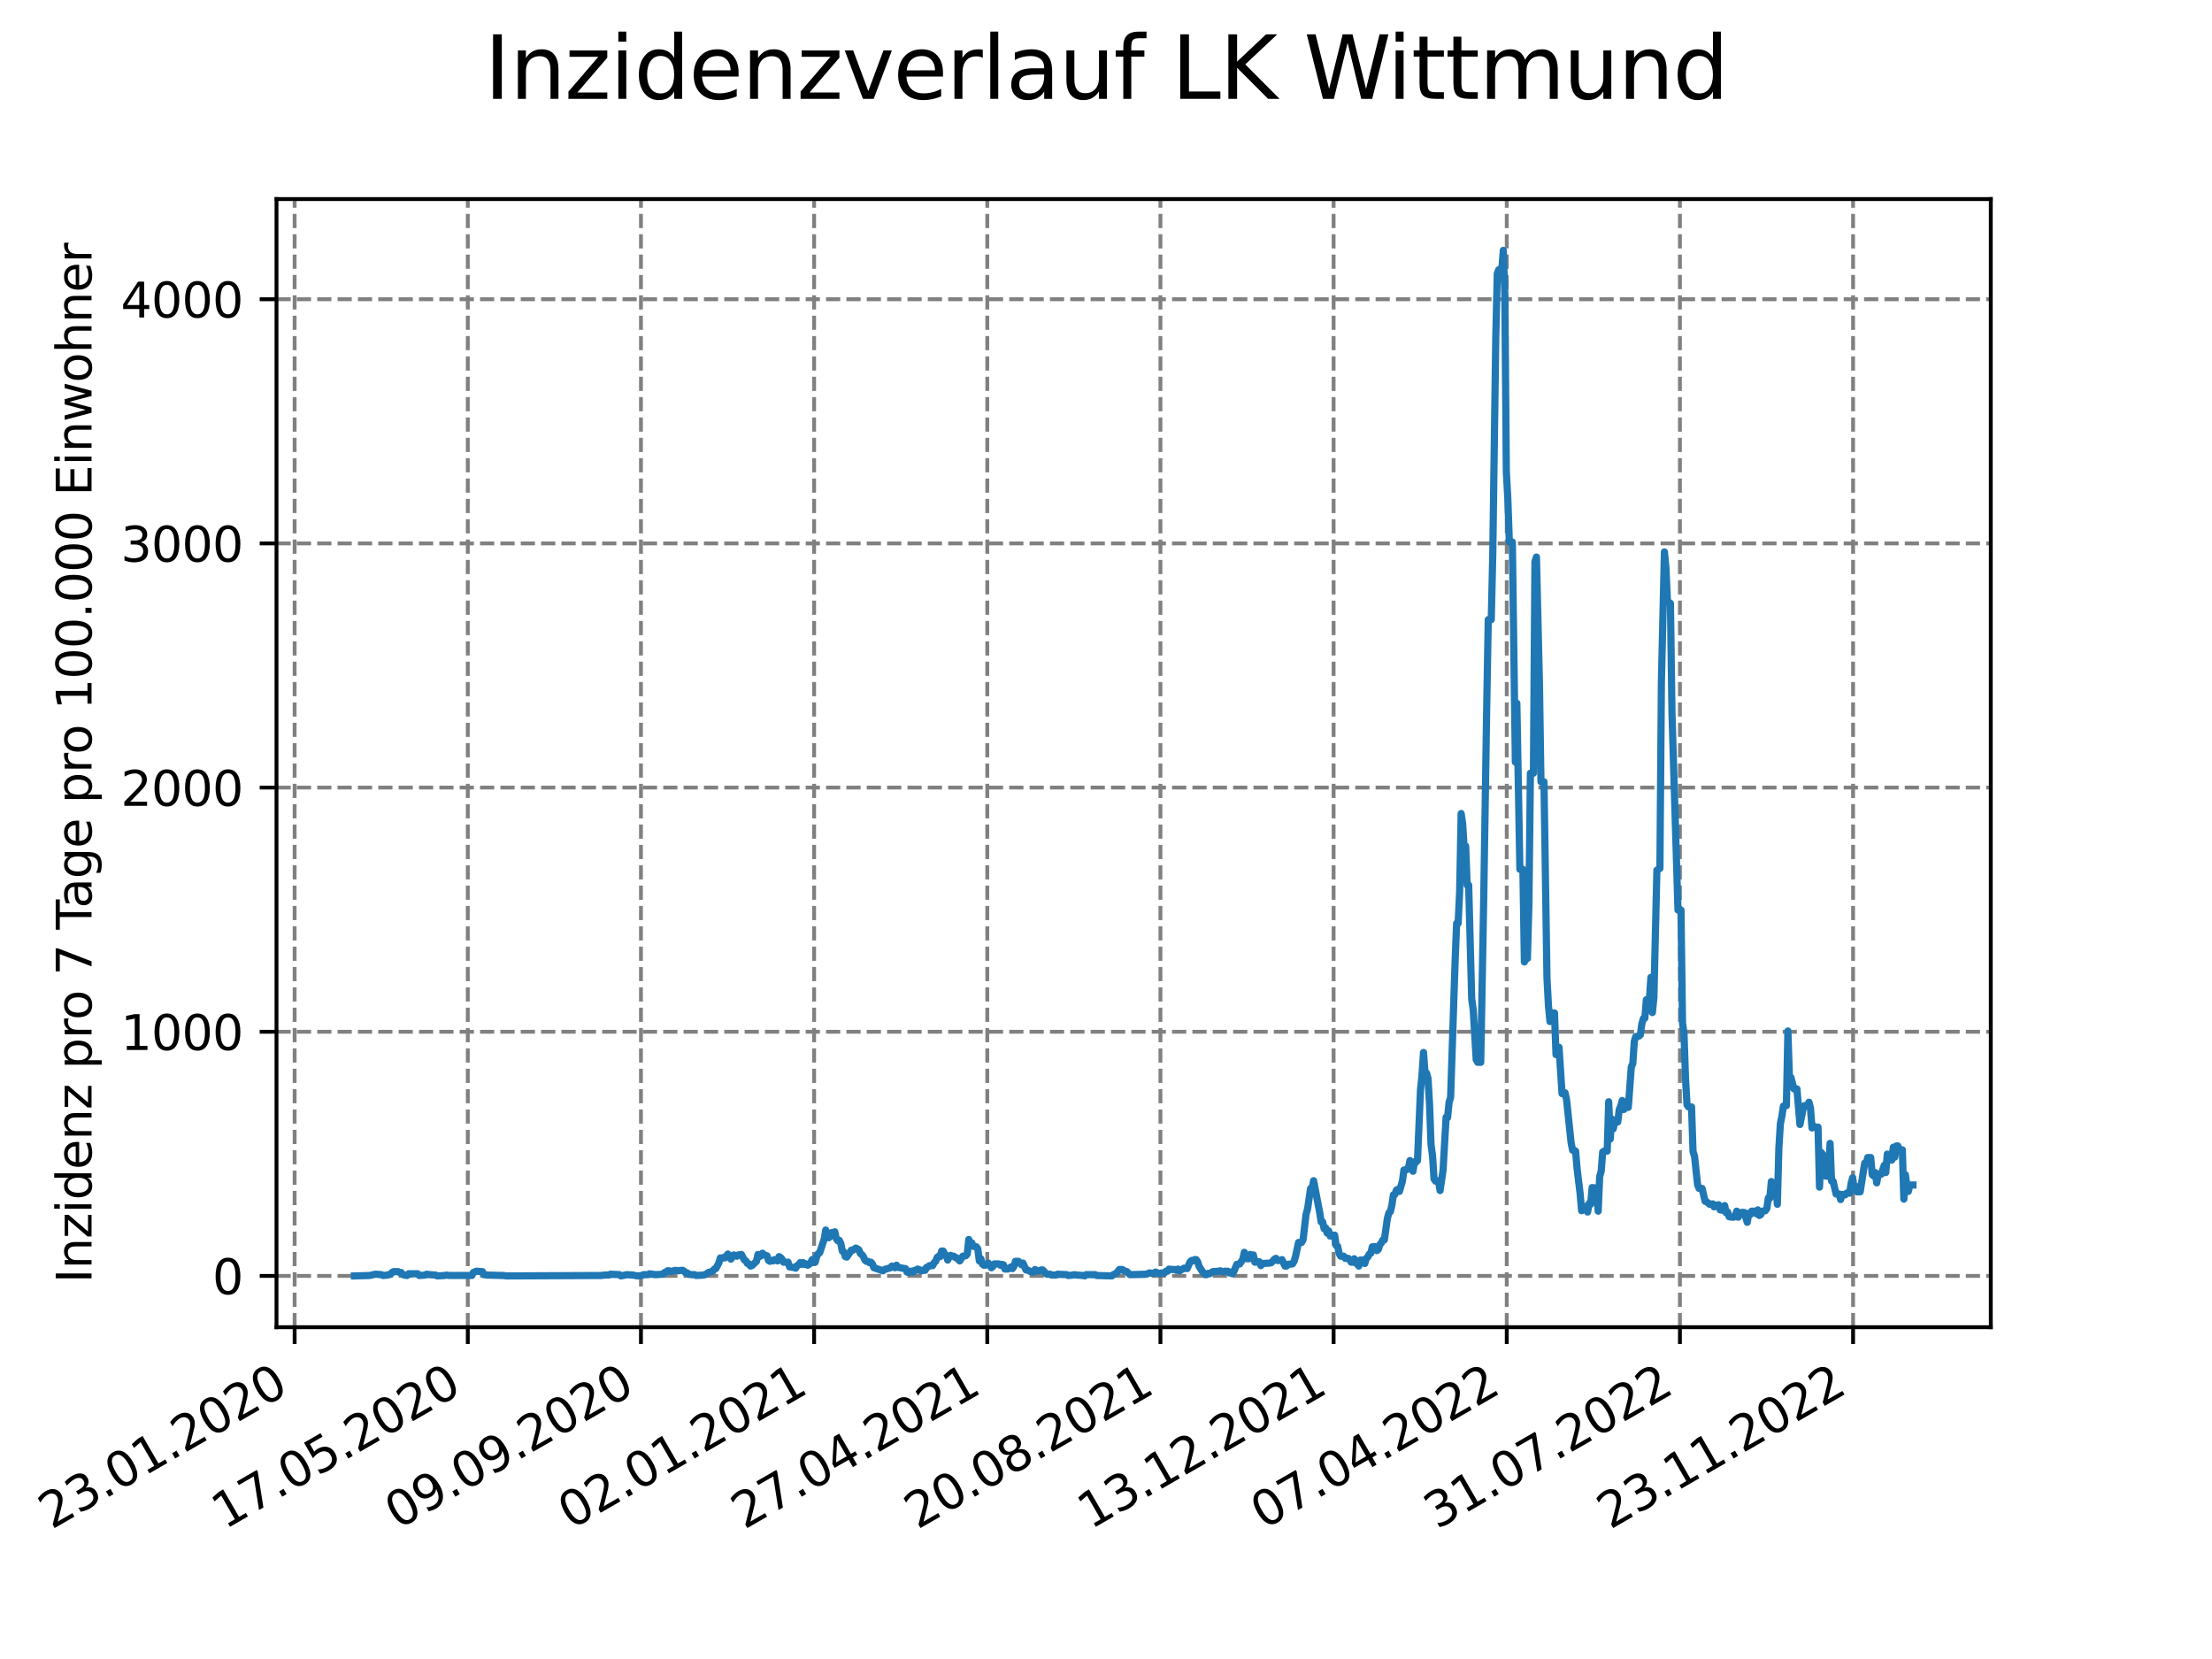 <?xml version="1.0" encoding="utf-8" standalone="no"?>
<!DOCTYPE svg PUBLIC "-//W3C//DTD SVG 1.1//EN"
  "http://www.w3.org/Graphics/SVG/1.1/DTD/svg11.dtd">
<svg xmlns:xlink="http://www.w3.org/1999/xlink" width="460.8pt" height="345.6pt" viewBox="0 0 460.8 345.6" xmlns="http://www.w3.org/2000/svg" version="1.1">
 <defs>
  <style type="text/css">*{stroke-linejoin: round; stroke-linecap: butt}</style>
 </defs>
 <g id="figure_1">
  <g id="patch_1">
   <path d="M 0 345.6 
L 460.8 345.6 
L 460.8 0 
L 0 0 
z
" style="fill: #ffffff"/>
  </g>
  <g id="axes_1">
   <g id="patch_2">
    <path d="M 57.6 276.48 
L 414.72 276.48 
L 414.72 41.472 
L 57.6 41.472 
z
" style="fill: #ffffff"/>
   </g>
   <g id="matplotlib.axis_1">
    <g id="xtick_1">
     <g id="line2d_1">
      <path d="M 61.377 276.48 
L 61.377 41.472 
" clip-path="url(#p16b616be5e)" style="fill: none; stroke-dasharray: 2.96,1.28; stroke-dashoffset: 0; stroke: #808080; stroke-width: 0.8"/>
     </g>
     <g id="line2d_2">
      <defs>
       <path id="m1880b5abf0" d="M 0 0 
L 0 3.5 
" style="stroke: #000000; stroke-width: 0.8"/>
      </defs>
      <g>
       <use xlink:href="#m1880b5abf0" x="61.377" y="276.48" style="stroke: #000000; stroke-width: 0.8"/>
      </g>
     </g>
     <g id="text_1">
      <!-- 23.01.2020 -->
      <g transform="translate(10.752 318.689) rotate(-30) scale(0.1 -0.1)">
       <defs>
        <path id="DejaVuSans-32" d="M 1228 531 
L 3431 531 
L 3431 0 
L 469 0 
L 469 531 
Q 828 903 1448 1529 
Q 2069 2156 2228 2338 
Q 2531 2678 2651 2914 
Q 2772 3150 2772 3378 
Q 2772 3750 2511 3984 
Q 2250 4219 1831 4219 
Q 1534 4219 1204 4116 
Q 875 4013 500 3803 
L 500 4441 
Q 881 4594 1212 4672 
Q 1544 4750 1819 4750 
Q 2544 4750 2975 4387 
Q 3406 4025 3406 3419 
Q 3406 3131 3298 2873 
Q 3191 2616 2906 2266 
Q 2828 2175 2409 1742 
Q 1991 1309 1228 531 
z
" transform="scale(0.016)"/>
        <path id="DejaVuSans-33" d="M 2597 2516 
Q 3050 2419 3304 2112 
Q 3559 1806 3559 1356 
Q 3559 666 3084 287 
Q 2609 -91 1734 -91 
Q 1441 -91 1130 -33 
Q 819 25 488 141 
L 488 750 
Q 750 597 1062 519 
Q 1375 441 1716 441 
Q 2309 441 2620 675 
Q 2931 909 2931 1356 
Q 2931 1769 2642 2001 
Q 2353 2234 1838 2234 
L 1294 2234 
L 1294 2753 
L 1863 2753 
Q 2328 2753 2575 2939 
Q 2822 3125 2822 3475 
Q 2822 3834 2567 4026 
Q 2313 4219 1838 4219 
Q 1578 4219 1281 4162 
Q 984 4106 628 3988 
L 628 4550 
Q 988 4650 1302 4700 
Q 1616 4750 1894 4750 
Q 2613 4750 3031 4423 
Q 3450 4097 3450 3541 
Q 3450 3153 3228 2886 
Q 3006 2619 2597 2516 
z
" transform="scale(0.016)"/>
        <path id="DejaVuSans-2e" d="M 684 794 
L 1344 794 
L 1344 0 
L 684 0 
L 684 794 
z
" transform="scale(0.016)"/>
        <path id="DejaVuSans-30" d="M 2034 4250 
Q 1547 4250 1301 3770 
Q 1056 3291 1056 2328 
Q 1056 1369 1301 889 
Q 1547 409 2034 409 
Q 2525 409 2770 889 
Q 3016 1369 3016 2328 
Q 3016 3291 2770 3770 
Q 2525 4250 2034 4250 
z
M 2034 4750 
Q 2819 4750 3233 4129 
Q 3647 3509 3647 2328 
Q 3647 1150 3233 529 
Q 2819 -91 2034 -91 
Q 1250 -91 836 529 
Q 422 1150 422 2328 
Q 422 3509 836 4129 
Q 1250 4750 2034 4750 
z
" transform="scale(0.016)"/>
        <path id="DejaVuSans-31" d="M 794 531 
L 1825 531 
L 1825 4091 
L 703 3866 
L 703 4441 
L 1819 4666 
L 2450 4666 
L 2450 531 
L 3481 531 
L 3481 0 
L 794 0 
L 794 531 
z
" transform="scale(0.016)"/>
       </defs>
       <use xlink:href="#DejaVuSans-32"/>
       <use xlink:href="#DejaVuSans-33" x="63.623"/>
       <use xlink:href="#DejaVuSans-2e" x="127.246"/>
       <use xlink:href="#DejaVuSans-30" x="159.033"/>
       <use xlink:href="#DejaVuSans-31" x="222.656"/>
       <use xlink:href="#DejaVuSans-2e" x="286.279"/>
       <use xlink:href="#DejaVuSans-32" x="318.066"/>
       <use xlink:href="#DejaVuSans-30" x="381.689"/>
       <use xlink:href="#DejaVuSans-32" x="445.312"/>
       <use xlink:href="#DejaVuSans-30" x="508.936"/>
      </g>
     </g>
    </g>
    <g id="xtick_2">
     <g id="line2d_3">
      <path d="M 97.45 276.48 
L 97.45 41.472 
" clip-path="url(#p16b616be5e)" style="fill: none; stroke-dasharray: 2.96,1.28; stroke-dashoffset: 0; stroke: #808080; stroke-width: 0.8"/>
     </g>
     <g id="line2d_4">
      <g>
       <use xlink:href="#m1880b5abf0" x="97.45" y="276.48" style="stroke: #000000; stroke-width: 0.8"/>
      </g>
     </g>
     <g id="text_2">
      <!-- 17.05.2020 -->
      <g transform="translate(46.825 318.689) rotate(-30) scale(0.1 -0.1)">
       <defs>
        <path id="DejaVuSans-37" d="M 525 4666 
L 3525 4666 
L 3525 4397 
L 1831 0 
L 1172 0 
L 2766 4134 
L 525 4134 
L 525 4666 
z
" transform="scale(0.016)"/>
        <path id="DejaVuSans-35" d="M 691 4666 
L 3169 4666 
L 3169 4134 
L 1269 4134 
L 1269 2991 
Q 1406 3038 1543 3061 
Q 1681 3084 1819 3084 
Q 2600 3084 3056 2656 
Q 3513 2228 3513 1497 
Q 3513 744 3044 326 
Q 2575 -91 1722 -91 
Q 1428 -91 1123 -41 
Q 819 9 494 109 
L 494 744 
Q 775 591 1075 516 
Q 1375 441 1709 441 
Q 2250 441 2565 725 
Q 2881 1009 2881 1497 
Q 2881 1984 2565 2268 
Q 2250 2553 1709 2553 
Q 1456 2553 1204 2497 
Q 953 2441 691 2322 
L 691 4666 
z
" transform="scale(0.016)"/>
       </defs>
       <use xlink:href="#DejaVuSans-31"/>
       <use xlink:href="#DejaVuSans-37" x="63.623"/>
       <use xlink:href="#DejaVuSans-2e" x="127.246"/>
       <use xlink:href="#DejaVuSans-30" x="159.033"/>
       <use xlink:href="#DejaVuSans-35" x="222.656"/>
       <use xlink:href="#DejaVuSans-2e" x="286.279"/>
       <use xlink:href="#DejaVuSans-32" x="318.066"/>
       <use xlink:href="#DejaVuSans-30" x="381.689"/>
       <use xlink:href="#DejaVuSans-32" x="445.312"/>
       <use xlink:href="#DejaVuSans-30" x="508.936"/>
      </g>
     </g>
    </g>
    <g id="xtick_3">
     <g id="line2d_5">
      <path d="M 133.523 276.48 
L 133.523 41.472 
" clip-path="url(#p16b616be5e)" style="fill: none; stroke-dasharray: 2.96,1.28; stroke-dashoffset: 0; stroke: #808080; stroke-width: 0.8"/>
     </g>
     <g id="line2d_6">
      <g>
       <use xlink:href="#m1880b5abf0" x="133.523" y="276.48" style="stroke: #000000; stroke-width: 0.8"/>
      </g>
     </g>
     <g id="text_3">
      <!-- 09.09.2020 -->
      <g transform="translate(82.897 318.689) rotate(-30) scale(0.1 -0.1)">
       <defs>
        <path id="DejaVuSans-39" d="M 703 97 
L 703 672 
Q 941 559 1184 500 
Q 1428 441 1663 441 
Q 2288 441 2617 861 
Q 2947 1281 2994 2138 
Q 2813 1869 2534 1725 
Q 2256 1581 1919 1581 
Q 1219 1581 811 2004 
Q 403 2428 403 3163 
Q 403 3881 828 4315 
Q 1253 4750 1959 4750 
Q 2769 4750 3195 4129 
Q 3622 3509 3622 2328 
Q 3622 1225 3098 567 
Q 2575 -91 1691 -91 
Q 1453 -91 1209 -44 
Q 966 3 703 97 
z
M 1959 2075 
Q 2384 2075 2632 2365 
Q 2881 2656 2881 3163 
Q 2881 3666 2632 3958 
Q 2384 4250 1959 4250 
Q 1534 4250 1286 3958 
Q 1038 3666 1038 3163 
Q 1038 2656 1286 2365 
Q 1534 2075 1959 2075 
z
" transform="scale(0.016)"/>
       </defs>
       <use xlink:href="#DejaVuSans-30"/>
       <use xlink:href="#DejaVuSans-39" x="63.623"/>
       <use xlink:href="#DejaVuSans-2e" x="127.246"/>
       <use xlink:href="#DejaVuSans-30" x="159.033"/>
       <use xlink:href="#DejaVuSans-39" x="222.656"/>
       <use xlink:href="#DejaVuSans-2e" x="286.279"/>
       <use xlink:href="#DejaVuSans-32" x="318.066"/>
       <use xlink:href="#DejaVuSans-30" x="381.689"/>
       <use xlink:href="#DejaVuSans-32" x="445.312"/>
       <use xlink:href="#DejaVuSans-30" x="508.936"/>
      </g>
     </g>
    </g>
    <g id="xtick_4">
     <g id="line2d_7">
      <path d="M 169.595 276.48 
L 169.595 41.472 
" clip-path="url(#p16b616be5e)" style="fill: none; stroke-dasharray: 2.96,1.28; stroke-dashoffset: 0; stroke: #808080; stroke-width: 0.8"/>
     </g>
     <g id="line2d_8">
      <g>
       <use xlink:href="#m1880b5abf0" x="169.595" y="276.48" style="stroke: #000000; stroke-width: 0.8"/>
      </g>
     </g>
     <g id="text_4">
      <!-- 02.01.2021 -->
      <g transform="translate(118.97 318.689) rotate(-30) scale(0.1 -0.1)">
       <use xlink:href="#DejaVuSans-30"/>
       <use xlink:href="#DejaVuSans-32" x="63.623"/>
       <use xlink:href="#DejaVuSans-2e" x="127.246"/>
       <use xlink:href="#DejaVuSans-30" x="159.033"/>
       <use xlink:href="#DejaVuSans-31" x="222.656"/>
       <use xlink:href="#DejaVuSans-2e" x="286.279"/>
       <use xlink:href="#DejaVuSans-32" x="318.066"/>
       <use xlink:href="#DejaVuSans-30" x="381.689"/>
       <use xlink:href="#DejaVuSans-32" x="445.312"/>
       <use xlink:href="#DejaVuSans-31" x="508.936"/>
      </g>
     </g>
    </g>
    <g id="xtick_5">
     <g id="line2d_9">
      <path d="M 205.668 276.48 
L 205.668 41.472 
" clip-path="url(#p16b616be5e)" style="fill: none; stroke-dasharray: 2.96,1.28; stroke-dashoffset: 0; stroke: #808080; stroke-width: 0.8"/>
     </g>
     <g id="line2d_10">
      <g>
       <use xlink:href="#m1880b5abf0" x="205.668" y="276.48" style="stroke: #000000; stroke-width: 0.8"/>
      </g>
     </g>
     <g id="text_5">
      <!-- 27.04.2021 -->
      <g transform="translate(155.043 318.689) rotate(-30) scale(0.1 -0.1)">
       <defs>
        <path id="DejaVuSans-34" d="M 2419 4116 
L 825 1625 
L 2419 1625 
L 2419 4116 
z
M 2253 4666 
L 3047 4666 
L 3047 1625 
L 3713 1625 
L 3713 1100 
L 3047 1100 
L 3047 0 
L 2419 0 
L 2419 1100 
L 313 1100 
L 313 1709 
L 2253 4666 
z
" transform="scale(0.016)"/>
       </defs>
       <use xlink:href="#DejaVuSans-32"/>
       <use xlink:href="#DejaVuSans-37" x="63.623"/>
       <use xlink:href="#DejaVuSans-2e" x="127.246"/>
       <use xlink:href="#DejaVuSans-30" x="159.033"/>
       <use xlink:href="#DejaVuSans-34" x="222.656"/>
       <use xlink:href="#DejaVuSans-2e" x="286.279"/>
       <use xlink:href="#DejaVuSans-32" x="318.066"/>
       <use xlink:href="#DejaVuSans-30" x="381.689"/>
       <use xlink:href="#DejaVuSans-32" x="445.312"/>
       <use xlink:href="#DejaVuSans-31" x="508.936"/>
      </g>
     </g>
    </g>
    <g id="xtick_6">
     <g id="line2d_11">
      <path d="M 241.741 276.48 
L 241.741 41.472 
" clip-path="url(#p16b616be5e)" style="fill: none; stroke-dasharray: 2.96,1.28; stroke-dashoffset: 0; stroke: #808080; stroke-width: 0.8"/>
     </g>
     <g id="line2d_12">
      <g>
       <use xlink:href="#m1880b5abf0" x="241.741" y="276.48" style="stroke: #000000; stroke-width: 0.8"/>
      </g>
     </g>
     <g id="text_6">
      <!-- 20.08.2021 -->
      <g transform="translate(191.116 318.689) rotate(-30) scale(0.1 -0.1)">
       <defs>
        <path id="DejaVuSans-38" d="M 2034 2216 
Q 1584 2216 1326 1975 
Q 1069 1734 1069 1313 
Q 1069 891 1326 650 
Q 1584 409 2034 409 
Q 2484 409 2743 651 
Q 3003 894 3003 1313 
Q 3003 1734 2745 1975 
Q 2488 2216 2034 2216 
z
M 1403 2484 
Q 997 2584 770 2862 
Q 544 3141 544 3541 
Q 544 4100 942 4425 
Q 1341 4750 2034 4750 
Q 2731 4750 3128 4425 
Q 3525 4100 3525 3541 
Q 3525 3141 3298 2862 
Q 3072 2584 2669 2484 
Q 3125 2378 3379 2068 
Q 3634 1759 3634 1313 
Q 3634 634 3220 271 
Q 2806 -91 2034 -91 
Q 1263 -91 848 271 
Q 434 634 434 1313 
Q 434 1759 690 2068 
Q 947 2378 1403 2484 
z
M 1172 3481 
Q 1172 3119 1398 2916 
Q 1625 2713 2034 2713 
Q 2441 2713 2670 2916 
Q 2900 3119 2900 3481 
Q 2900 3844 2670 4047 
Q 2441 4250 2034 4250 
Q 1625 4250 1398 4047 
Q 1172 3844 1172 3481 
z
" transform="scale(0.016)"/>
       </defs>
       <use xlink:href="#DejaVuSans-32"/>
       <use xlink:href="#DejaVuSans-30" x="63.623"/>
       <use xlink:href="#DejaVuSans-2e" x="127.246"/>
       <use xlink:href="#DejaVuSans-30" x="159.033"/>
       <use xlink:href="#DejaVuSans-38" x="222.656"/>
       <use xlink:href="#DejaVuSans-2e" x="286.279"/>
       <use xlink:href="#DejaVuSans-32" x="318.066"/>
       <use xlink:href="#DejaVuSans-30" x="381.689"/>
       <use xlink:href="#DejaVuSans-32" x="445.312"/>
       <use xlink:href="#DejaVuSans-31" x="508.936"/>
      </g>
     </g>
    </g>
    <g id="xtick_7">
     <g id="line2d_13">
      <path d="M 277.814 276.48 
L 277.814 41.472 
" clip-path="url(#p16b616be5e)" style="fill: none; stroke-dasharray: 2.96,1.28; stroke-dashoffset: 0; stroke: #808080; stroke-width: 0.8"/>
     </g>
     <g id="line2d_14">
      <g>
       <use xlink:href="#m1880b5abf0" x="277.814" y="276.48" style="stroke: #000000; stroke-width: 0.8"/>
      </g>
     </g>
     <g id="text_7">
      <!-- 13.12.2021 -->
      <g transform="translate(227.188 318.689) rotate(-30) scale(0.1 -0.1)">
       <use xlink:href="#DejaVuSans-31"/>
       <use xlink:href="#DejaVuSans-33" x="63.623"/>
       <use xlink:href="#DejaVuSans-2e" x="127.246"/>
       <use xlink:href="#DejaVuSans-31" x="159.033"/>
       <use xlink:href="#DejaVuSans-32" x="222.656"/>
       <use xlink:href="#DejaVuSans-2e" x="286.279"/>
       <use xlink:href="#DejaVuSans-32" x="318.066"/>
       <use xlink:href="#DejaVuSans-30" x="381.689"/>
       <use xlink:href="#DejaVuSans-32" x="445.312"/>
       <use xlink:href="#DejaVuSans-31" x="508.936"/>
      </g>
     </g>
    </g>
    <g id="xtick_8">
     <g id="line2d_15">
      <path d="M 313.886 276.48 
L 313.886 41.472 
" clip-path="url(#p16b616be5e)" style="fill: none; stroke-dasharray: 2.96,1.28; stroke-dashoffset: 0; stroke: #808080; stroke-width: 0.8"/>
     </g>
     <g id="line2d_16">
      <g>
       <use xlink:href="#m1880b5abf0" x="313.886" y="276.48" style="stroke: #000000; stroke-width: 0.8"/>
      </g>
     </g>
     <g id="text_8">
      <!-- 07.04.2022 -->
      <g transform="translate(263.261 318.689) rotate(-30) scale(0.1 -0.1)">
       <use xlink:href="#DejaVuSans-30"/>
       <use xlink:href="#DejaVuSans-37" x="63.623"/>
       <use xlink:href="#DejaVuSans-2e" x="127.246"/>
       <use xlink:href="#DejaVuSans-30" x="159.033"/>
       <use xlink:href="#DejaVuSans-34" x="222.656"/>
       <use xlink:href="#DejaVuSans-2e" x="286.279"/>
       <use xlink:href="#DejaVuSans-32" x="318.066"/>
       <use xlink:href="#DejaVuSans-30" x="381.689"/>
       <use xlink:href="#DejaVuSans-32" x="445.312"/>
       <use xlink:href="#DejaVuSans-32" x="508.936"/>
      </g>
     </g>
    </g>
    <g id="xtick_9">
     <g id="line2d_17">
      <path d="M 349.959 276.48 
L 349.959 41.472 
" clip-path="url(#p16b616be5e)" style="fill: none; stroke-dasharray: 2.96,1.28; stroke-dashoffset: 0; stroke: #808080; stroke-width: 0.8"/>
     </g>
     <g id="line2d_18">
      <g>
       <use xlink:href="#m1880b5abf0" x="349.959" y="276.48" style="stroke: #000000; stroke-width: 0.8"/>
      </g>
     </g>
     <g id="text_9">
      <!-- 31.07.2022 -->
      <g transform="translate(299.334 318.689) rotate(-30) scale(0.1 -0.1)">
       <use xlink:href="#DejaVuSans-33"/>
       <use xlink:href="#DejaVuSans-31" x="63.623"/>
       <use xlink:href="#DejaVuSans-2e" x="127.246"/>
       <use xlink:href="#DejaVuSans-30" x="159.033"/>
       <use xlink:href="#DejaVuSans-37" x="222.656"/>
       <use xlink:href="#DejaVuSans-2e" x="286.279"/>
       <use xlink:href="#DejaVuSans-32" x="318.066"/>
       <use xlink:href="#DejaVuSans-30" x="381.689"/>
       <use xlink:href="#DejaVuSans-32" x="445.312"/>
       <use xlink:href="#DejaVuSans-32" x="508.936"/>
      </g>
     </g>
    </g>
    <g id="xtick_10">
     <g id="line2d_19">
      <path d="M 386.032 276.48 
L 386.032 41.472 
" clip-path="url(#p16b616be5e)" style="fill: none; stroke-dasharray: 2.96,1.28; stroke-dashoffset: 0; stroke: #808080; stroke-width: 0.8"/>
     </g>
     <g id="line2d_20">
      <g>
       <use xlink:href="#m1880b5abf0" x="386.032" y="276.48" style="stroke: #000000; stroke-width: 0.8"/>
      </g>
     </g>
     <g id="text_10">
      <!-- 23.11.2022 -->
      <g transform="translate(335.407 318.689) rotate(-30) scale(0.1 -0.1)">
       <use xlink:href="#DejaVuSans-32"/>
       <use xlink:href="#DejaVuSans-33" x="63.623"/>
       <use xlink:href="#DejaVuSans-2e" x="127.246"/>
       <use xlink:href="#DejaVuSans-31" x="159.033"/>
       <use xlink:href="#DejaVuSans-31" x="222.656"/>
       <use xlink:href="#DejaVuSans-2e" x="286.279"/>
       <use xlink:href="#DejaVuSans-32" x="318.066"/>
       <use xlink:href="#DejaVuSans-30" x="381.689"/>
       <use xlink:href="#DejaVuSans-32" x="445.312"/>
       <use xlink:href="#DejaVuSans-32" x="508.936"/>
      </g>
     </g>
    </g>
   </g>
   <g id="matplotlib.axis_2">
    <g id="ytick_1">
     <g id="line2d_21">
      <path d="M 57.6 265.798 
L 414.72 265.798 
" clip-path="url(#p16b616be5e)" style="fill: none; stroke-dasharray: 2.96,1.28; stroke-dashoffset: 0; stroke: #808080; stroke-width: 0.8"/>
     </g>
     <g id="line2d_22">
      <defs>
       <path id="m360964d7b8" d="M 0 0 
L -3.5 0 
" style="stroke: #000000; stroke-width: 0.8"/>
      </defs>
      <g>
       <use xlink:href="#m360964d7b8" x="57.6" y="265.798" style="stroke: #000000; stroke-width: 0.8"/>
      </g>
     </g>
     <g id="text_11">
      <!-- 0 -->
      <g transform="translate(44.237 269.597) scale(0.1 -0.1)">
       <use xlink:href="#DejaVuSans-30"/>
      </g>
     </g>
    </g>
    <g id="ytick_2">
     <g id="line2d_23">
      <path d="M 57.6 214.933 
L 414.72 214.933 
" clip-path="url(#p16b616be5e)" style="fill: none; stroke-dasharray: 2.96,1.28; stroke-dashoffset: 0; stroke: #808080; stroke-width: 0.8"/>
     </g>
     <g id="line2d_24">
      <g>
       <use xlink:href="#m360964d7b8" x="57.6" y="214.933" style="stroke: #000000; stroke-width: 0.8"/>
      </g>
     </g>
     <g id="text_12">
      <!-- 1000 -->
      <g transform="translate(25.15 218.732) scale(0.1 -0.1)">
       <use xlink:href="#DejaVuSans-31"/>
       <use xlink:href="#DejaVuSans-30" x="63.623"/>
       <use xlink:href="#DejaVuSans-30" x="127.246"/>
       <use xlink:href="#DejaVuSans-30" x="190.869"/>
      </g>
     </g>
    </g>
    <g id="ytick_3">
     <g id="line2d_25">
      <path d="M 57.6 164.067 
L 414.72 164.067 
" clip-path="url(#p16b616be5e)" style="fill: none; stroke-dasharray: 2.96,1.28; stroke-dashoffset: 0; stroke: #808080; stroke-width: 0.8"/>
     </g>
     <g id="line2d_26">
      <g>
       <use xlink:href="#m360964d7b8" x="57.6" y="164.067" style="stroke: #000000; stroke-width: 0.8"/>
      </g>
     </g>
     <g id="text_13">
      <!-- 2000 -->
      <g transform="translate(25.15 167.867) scale(0.1 -0.1)">
       <use xlink:href="#DejaVuSans-32"/>
       <use xlink:href="#DejaVuSans-30" x="63.623"/>
       <use xlink:href="#DejaVuSans-30" x="127.246"/>
       <use xlink:href="#DejaVuSans-30" x="190.869"/>
      </g>
     </g>
    </g>
    <g id="ytick_4">
     <g id="line2d_27">
      <path d="M 57.6 113.202 
L 414.72 113.202 
" clip-path="url(#p16b616be5e)" style="fill: none; stroke-dasharray: 2.96,1.28; stroke-dashoffset: 0; stroke: #808080; stroke-width: 0.8"/>
     </g>
     <g id="line2d_28">
      <g>
       <use xlink:href="#m360964d7b8" x="57.6" y="113.202" style="stroke: #000000; stroke-width: 0.8"/>
      </g>
     </g>
     <g id="text_14">
      <!-- 3000 -->
      <g transform="translate(25.15 117.001) scale(0.1 -0.1)">
       <use xlink:href="#DejaVuSans-33"/>
       <use xlink:href="#DejaVuSans-30" x="63.623"/>
       <use xlink:href="#DejaVuSans-30" x="127.246"/>
       <use xlink:href="#DejaVuSans-30" x="190.869"/>
      </g>
     </g>
    </g>
    <g id="ytick_5">
     <g id="line2d_29">
      <path d="M 57.6 62.337 
L 414.72 62.337 
" clip-path="url(#p16b616be5e)" style="fill: none; stroke-dasharray: 2.96,1.28; stroke-dashoffset: 0; stroke: #808080; stroke-width: 0.8"/>
     </g>
     <g id="line2d_30">
      <g>
       <use xlink:href="#m360964d7b8" x="57.6" y="62.337" style="stroke: #000000; stroke-width: 0.8"/>
      </g>
     </g>
     <g id="text_15">
      <!-- 4000 -->
      <g transform="translate(25.15 66.136) scale(0.1 -0.1)">
       <use xlink:href="#DejaVuSans-34"/>
       <use xlink:href="#DejaVuSans-30" x="63.623"/>
       <use xlink:href="#DejaVuSans-30" x="127.246"/>
       <use xlink:href="#DejaVuSans-30" x="190.869"/>
      </g>
     </g>
    </g>
    <g id="text_16">
     <!-- Inzidenz pro 7 Tage pro 100.000 Einwohner -->
     <g transform="translate(19.07 267.301) rotate(-90) scale(0.1 -0.1)">
      <defs>
       <path id="DejaVuSans-49" d="M 628 4666 
L 1259 4666 
L 1259 0 
L 628 0 
L 628 4666 
z
" transform="scale(0.016)"/>
       <path id="DejaVuSans-6e" d="M 3513 2113 
L 3513 0 
L 2938 0 
L 2938 2094 
Q 2938 2591 2744 2837 
Q 2550 3084 2163 3084 
Q 1697 3084 1428 2787 
Q 1159 2491 1159 1978 
L 1159 0 
L 581 0 
L 581 3500 
L 1159 3500 
L 1159 2956 
Q 1366 3272 1645 3428 
Q 1925 3584 2291 3584 
Q 2894 3584 3203 3211 
Q 3513 2838 3513 2113 
z
" transform="scale(0.016)"/>
       <path id="DejaVuSans-7a" d="M 353 3500 
L 3084 3500 
L 3084 2975 
L 922 459 
L 3084 459 
L 3084 0 
L 275 0 
L 275 525 
L 2438 3041 
L 353 3041 
L 353 3500 
z
" transform="scale(0.016)"/>
       <path id="DejaVuSans-69" d="M 603 3500 
L 1178 3500 
L 1178 0 
L 603 0 
L 603 3500 
z
M 603 4863 
L 1178 4863 
L 1178 4134 
L 603 4134 
L 603 4863 
z
" transform="scale(0.016)"/>
       <path id="DejaVuSans-64" d="M 2906 2969 
L 2906 4863 
L 3481 4863 
L 3481 0 
L 2906 0 
L 2906 525 
Q 2725 213 2448 61 
Q 2172 -91 1784 -91 
Q 1150 -91 751 415 
Q 353 922 353 1747 
Q 353 2572 751 3078 
Q 1150 3584 1784 3584 
Q 2172 3584 2448 3432 
Q 2725 3281 2906 2969 
z
M 947 1747 
Q 947 1113 1208 752 
Q 1469 391 1925 391 
Q 2381 391 2643 752 
Q 2906 1113 2906 1747 
Q 2906 2381 2643 2742 
Q 2381 3103 1925 3103 
Q 1469 3103 1208 2742 
Q 947 2381 947 1747 
z
" transform="scale(0.016)"/>
       <path id="DejaVuSans-65" d="M 3597 1894 
L 3597 1613 
L 953 1613 
Q 991 1019 1311 708 
Q 1631 397 2203 397 
Q 2534 397 2845 478 
Q 3156 559 3463 722 
L 3463 178 
Q 3153 47 2828 -22 
Q 2503 -91 2169 -91 
Q 1331 -91 842 396 
Q 353 884 353 1716 
Q 353 2575 817 3079 
Q 1281 3584 2069 3584 
Q 2775 3584 3186 3129 
Q 3597 2675 3597 1894 
z
M 3022 2063 
Q 3016 2534 2758 2815 
Q 2500 3097 2075 3097 
Q 1594 3097 1305 2825 
Q 1016 2553 972 2059 
L 3022 2063 
z
" transform="scale(0.016)"/>
       <path id="DejaVuSans-20" transform="scale(0.016)"/>
       <path id="DejaVuSans-70" d="M 1159 525 
L 1159 -1331 
L 581 -1331 
L 581 3500 
L 1159 3500 
L 1159 2969 
Q 1341 3281 1617 3432 
Q 1894 3584 2278 3584 
Q 2916 3584 3314 3078 
Q 3713 2572 3713 1747 
Q 3713 922 3314 415 
Q 2916 -91 2278 -91 
Q 1894 -91 1617 61 
Q 1341 213 1159 525 
z
M 3116 1747 
Q 3116 2381 2855 2742 
Q 2594 3103 2138 3103 
Q 1681 3103 1420 2742 
Q 1159 2381 1159 1747 
Q 1159 1113 1420 752 
Q 1681 391 2138 391 
Q 2594 391 2855 752 
Q 3116 1113 3116 1747 
z
" transform="scale(0.016)"/>
       <path id="DejaVuSans-72" d="M 2631 2963 
Q 2534 3019 2420 3045 
Q 2306 3072 2169 3072 
Q 1681 3072 1420 2755 
Q 1159 2438 1159 1844 
L 1159 0 
L 581 0 
L 581 3500 
L 1159 3500 
L 1159 2956 
Q 1341 3275 1631 3429 
Q 1922 3584 2338 3584 
Q 2397 3584 2469 3576 
Q 2541 3569 2628 3553 
L 2631 2963 
z
" transform="scale(0.016)"/>
       <path id="DejaVuSans-6f" d="M 1959 3097 
Q 1497 3097 1228 2736 
Q 959 2375 959 1747 
Q 959 1119 1226 758 
Q 1494 397 1959 397 
Q 2419 397 2687 759 
Q 2956 1122 2956 1747 
Q 2956 2369 2687 2733 
Q 2419 3097 1959 3097 
z
M 1959 3584 
Q 2709 3584 3137 3096 
Q 3566 2609 3566 1747 
Q 3566 888 3137 398 
Q 2709 -91 1959 -91 
Q 1206 -91 779 398 
Q 353 888 353 1747 
Q 353 2609 779 3096 
Q 1206 3584 1959 3584 
z
" transform="scale(0.016)"/>
       <path id="DejaVuSans-54" d="M -19 4666 
L 3928 4666 
L 3928 4134 
L 2272 4134 
L 2272 0 
L 1638 0 
L 1638 4134 
L -19 4134 
L -19 4666 
z
" transform="scale(0.016)"/>
       <path id="DejaVuSans-61" d="M 2194 1759 
Q 1497 1759 1228 1600 
Q 959 1441 959 1056 
Q 959 750 1161 570 
Q 1363 391 1709 391 
Q 2188 391 2477 730 
Q 2766 1069 2766 1631 
L 2766 1759 
L 2194 1759 
z
M 3341 1997 
L 3341 0 
L 2766 0 
L 2766 531 
Q 2569 213 2275 61 
Q 1981 -91 1556 -91 
Q 1019 -91 701 211 
Q 384 513 384 1019 
Q 384 1609 779 1909 
Q 1175 2209 1959 2209 
L 2766 2209 
L 2766 2266 
Q 2766 2663 2505 2880 
Q 2244 3097 1772 3097 
Q 1472 3097 1187 3025 
Q 903 2953 641 2809 
L 641 3341 
Q 956 3463 1253 3523 
Q 1550 3584 1831 3584 
Q 2591 3584 2966 3190 
Q 3341 2797 3341 1997 
z
" transform="scale(0.016)"/>
       <path id="DejaVuSans-67" d="M 2906 1791 
Q 2906 2416 2648 2759 
Q 2391 3103 1925 3103 
Q 1463 3103 1205 2759 
Q 947 2416 947 1791 
Q 947 1169 1205 825 
Q 1463 481 1925 481 
Q 2391 481 2648 825 
Q 2906 1169 2906 1791 
z
M 3481 434 
Q 3481 -459 3084 -895 
Q 2688 -1331 1869 -1331 
Q 1566 -1331 1297 -1286 
Q 1028 -1241 775 -1147 
L 775 -588 
Q 1028 -725 1275 -790 
Q 1522 -856 1778 -856 
Q 2344 -856 2625 -561 
Q 2906 -266 2906 331 
L 2906 616 
Q 2728 306 2450 153 
Q 2172 0 1784 0 
Q 1141 0 747 490 
Q 353 981 353 1791 
Q 353 2603 747 3093 
Q 1141 3584 1784 3584 
Q 2172 3584 2450 3431 
Q 2728 3278 2906 2969 
L 2906 3500 
L 3481 3500 
L 3481 434 
z
" transform="scale(0.016)"/>
       <path id="DejaVuSans-45" d="M 628 4666 
L 3578 4666 
L 3578 4134 
L 1259 4134 
L 1259 2753 
L 3481 2753 
L 3481 2222 
L 1259 2222 
L 1259 531 
L 3634 531 
L 3634 0 
L 628 0 
L 628 4666 
z
" transform="scale(0.016)"/>
       <path id="DejaVuSans-77" d="M 269 3500 
L 844 3500 
L 1563 769 
L 2278 3500 
L 2956 3500 
L 3675 769 
L 4391 3500 
L 4966 3500 
L 4050 0 
L 3372 0 
L 2619 2869 
L 1863 0 
L 1184 0 
L 269 3500 
z
" transform="scale(0.016)"/>
       <path id="DejaVuSans-68" d="M 3513 2113 
L 3513 0 
L 2938 0 
L 2938 2094 
Q 2938 2591 2744 2837 
Q 2550 3084 2163 3084 
Q 1697 3084 1428 2787 
Q 1159 2491 1159 1978 
L 1159 0 
L 581 0 
L 581 4863 
L 1159 4863 
L 1159 2956 
Q 1366 3272 1645 3428 
Q 1925 3584 2291 3584 
Q 2894 3584 3203 3211 
Q 3513 2838 3513 2113 
z
" transform="scale(0.016)"/>
      </defs>
      <use xlink:href="#DejaVuSans-49"/>
      <use xlink:href="#DejaVuSans-6e" x="29.492"/>
      <use xlink:href="#DejaVuSans-7a" x="92.871"/>
      <use xlink:href="#DejaVuSans-69" x="145.361"/>
      <use xlink:href="#DejaVuSans-64" x="173.145"/>
      <use xlink:href="#DejaVuSans-65" x="236.621"/>
      <use xlink:href="#DejaVuSans-6e" x="298.145"/>
      <use xlink:href="#DejaVuSans-7a" x="361.523"/>
      <use xlink:href="#DejaVuSans-20" x="414.014"/>
      <use xlink:href="#DejaVuSans-70" x="445.801"/>
      <use xlink:href="#DejaVuSans-72" x="509.277"/>
      <use xlink:href="#DejaVuSans-6f" x="548.141"/>
      <use xlink:href="#DejaVuSans-20" x="609.322"/>
      <use xlink:href="#DejaVuSans-37" x="641.109"/>
      <use xlink:href="#DejaVuSans-20" x="704.732"/>
      <use xlink:href="#DejaVuSans-54" x="736.52"/>
      <use xlink:href="#DejaVuSans-61" x="781.104"/>
      <use xlink:href="#DejaVuSans-67" x="842.383"/>
      <use xlink:href="#DejaVuSans-65" x="905.859"/>
      <use xlink:href="#DejaVuSans-20" x="967.383"/>
      <use xlink:href="#DejaVuSans-70" x="999.17"/>
      <use xlink:href="#DejaVuSans-72" x="1062.646"/>
      <use xlink:href="#DejaVuSans-6f" x="1101.51"/>
      <use xlink:href="#DejaVuSans-20" x="1162.691"/>
      <use xlink:href="#DejaVuSans-31" x="1194.479"/>
      <use xlink:href="#DejaVuSans-30" x="1258.102"/>
      <use xlink:href="#DejaVuSans-30" x="1321.725"/>
      <use xlink:href="#DejaVuSans-2e" x="1385.348"/>
      <use xlink:href="#DejaVuSans-30" x="1417.135"/>
      <use xlink:href="#DejaVuSans-30" x="1480.758"/>
      <use xlink:href="#DejaVuSans-30" x="1544.381"/>
      <use xlink:href="#DejaVuSans-20" x="1608.004"/>
      <use xlink:href="#DejaVuSans-45" x="1639.791"/>
      <use xlink:href="#DejaVuSans-69" x="1702.975"/>
      <use xlink:href="#DejaVuSans-6e" x="1730.758"/>
      <use xlink:href="#DejaVuSans-77" x="1794.137"/>
      <use xlink:href="#DejaVuSans-6f" x="1875.924"/>
      <use xlink:href="#DejaVuSans-68" x="1937.105"/>
      <use xlink:href="#DejaVuSans-6e" x="2000.484"/>
      <use xlink:href="#DejaVuSans-65" x="2063.863"/>
      <use xlink:href="#DejaVuSans-72" x="2125.387"/>
     </g>
    </g>
   </g>
   <g id="line2d_31">
    <path d="M 73.833 265.798 
L 76.969 265.708 
L 78.224 265.44 
L 79.479 265.53 
L 79.793 265.708 
L 80.734 265.619 
L 81.361 265.44 
L 81.675 265.083 
L 81.988 264.904 
L 82.929 264.904 
L 83.243 265.083 
L 83.557 265.083 
L 83.87 265.44 
L 84.184 265.619 
L 84.811 265.708 
L 85.125 265.351 
L 87.007 265.351 
L 87.321 265.708 
L 88.575 265.619 
L 88.889 265.44 
L 89.517 265.53 
L 90.771 265.619 
L 91.085 265.798 
L 92.653 265.708 
L 92.967 265.619 
L 93.594 265.708 
L 98.299 265.708 
L 98.613 265.083 
L 99.24 264.815 
L 100.495 264.904 
L 100.809 265.53 
L 101.436 265.619 
L 104.887 265.708 
L 105.514 265.798 
L 125.276 265.708 
L 125.903 265.619 
L 126.844 265.619 
L 127.158 265.44 
L 129.04 265.53 
L 129.353 265.798 
L 130.608 265.53 
L 131.863 265.619 
L 132.804 265.798 
L 133.745 265.708 
L 134.058 265.53 
L 135 265.53 
L 135.313 265.351 
L 135.941 265.44 
L 136.568 265.53 
L 138.136 265.44 
L 138.45 265.083 
L 138.764 264.994 
L 139.077 264.726 
L 139.391 264.726 
L 139.705 264.904 
L 140.646 264.636 
L 141.273 264.726 
L 141.9 264.636 
L 142.214 264.636 
L 142.528 264.815 
L 142.841 265.172 
L 143.155 265.172 
L 143.469 265.44 
L 144.096 265.53 
L 144.723 265.53 
L 145.037 265.708 
L 146.606 265.619 
L 147.233 265.351 
L 147.547 265.083 
L 148.488 264.815 
L 148.801 264.368 
L 149.115 264.279 
L 149.742 263.117 
L 150.056 262.045 
L 150.37 262.134 
L 150.683 261.956 
L 150.997 262.045 
L 151.624 261.241 
L 151.938 261.509 
L 152.252 262.313 
L 152.879 261.42 
L 153.506 261.688 
L 153.82 261.42 
L 154.447 261.33 
L 155.075 262.492 
L 155.388 262.67 
L 155.702 263.207 
L 156.016 263.296 
L 156.329 263.743 
L 156.643 263.653 
L 157.584 262.76 
L 157.898 261.33 
L 158.212 261.777 
L 158.525 261.598 
L 158.839 261.062 
L 159.153 261.42 
L 159.78 261.598 
L 160.094 262.581 
L 160.407 262.76 
L 160.721 262.581 
L 161.035 262.67 
L 161.348 262.402 
L 161.976 262.67 
L 162.289 261.777 
L 162.603 261.956 
L 162.917 262.313 
L 163.23 262.939 
L 164.171 262.939 
L 164.485 263.921 
L 165.112 264.011 
L 165.426 264.011 
L 165.74 264.189 
L 166.053 263.653 
L 166.367 263.475 
L 166.681 263.028 
L 166.994 263.385 
L 167.308 263.028 
L 167.622 263.385 
L 167.935 263.296 
L 168.249 263.564 
L 168.563 263.385 
L 168.877 263.028 
L 169.19 262.402 
L 169.504 262.939 
L 169.818 262.939 
L 170.131 261.777 
L 170.445 261.151 
L 170.759 260.973 
L 171.7 258.113 
L 172.013 256.237 
L 172.641 257.845 
L 172.954 257.577 
L 173.268 256.773 
L 173.582 257.131 
L 173.895 256.594 
L 174.209 258.024 
L 174.523 258.471 
L 174.836 258.381 
L 175.15 259.007 
L 175.464 260.615 
L 175.777 260.794 
L 176.091 261.777 
L 176.405 261.866 
L 177.346 260.437 
L 177.659 260.437 
L 178.287 259.99 
L 178.914 260.347 
L 179.228 261.151 
L 179.542 261.33 
L 179.855 261.777 
L 180.169 262.492 
L 180.483 262.76 
L 180.796 262.76 
L 181.11 263.028 
L 181.424 262.939 
L 181.737 263.296 
L 182.051 264.1 
L 183.933 264.726 
L 184.247 264.458 
L 185.501 264.1 
L 185.815 263.743 
L 186.442 264.1 
L 186.756 263.564 
L 187.07 264.011 
L 188.011 264.189 
L 188.638 264.279 
L 188.952 264.994 
L 189.265 265.083 
L 189.579 264.815 
L 189.893 264.815 
L 190.206 264.994 
L 190.52 264.636 
L 190.834 264.636 
L 191.148 264.368 
L 191.461 264.458 
L 191.775 264.726 
L 192.089 264.726 
L 192.402 264.547 
L 192.716 264.636 
L 193.03 264.011 
L 193.343 263.921 
L 193.657 263.653 
L 194.284 263.653 
L 194.598 263.028 
L 194.912 262.76 
L 195.225 261.956 
L 195.539 261.688 
L 195.853 261.777 
L 196.166 260.615 
L 196.48 260.615 
L 196.794 261.241 
L 197.107 261.509 
L 197.421 262.492 
L 197.735 261.866 
L 198.048 261.509 
L 198.362 261.688 
L 198.676 261.688 
L 198.989 261.956 
L 199.303 262.045 
L 199.93 262.67 
L 200.558 261.688 
L 201.185 261.598 
L 201.499 261.241 
L 201.812 258.203 
L 202.126 259.007 
L 202.44 258.918 
L 202.754 259.632 
L 203.381 259.722 
L 203.695 260.169 
L 204.008 262.67 
L 204.322 262.224 
L 204.636 263.296 
L 204.949 263.564 
L 205.263 263.564 
L 205.89 263.117 
L 206.518 264.1 
L 206.831 263.832 
L 207.145 263.296 
L 208.086 263.296 
L 208.4 263.564 
L 208.713 263.385 
L 209.027 263.475 
L 209.341 264.368 
L 209.968 264.368 
L 210.595 263.921 
L 210.909 264.279 
L 211.223 263.832 
L 211.536 262.76 
L 212.164 262.76 
L 212.791 263.475 
L 213.105 263.117 
L 213.732 264.547 
L 214.046 264.547 
L 214.673 264.904 
L 215.301 264.994 
L 215.614 264.458 
L 215.928 264.726 
L 216.555 264.726 
L 216.869 264.547 
L 217.183 264.547 
L 217.496 264.815 
L 217.81 265.262 
L 218.124 265.44 
L 218.751 265.44 
L 219.065 265.619 
L 220.006 265.619 
L 220.319 265.44 
L 222.201 265.53 
L 222.515 265.708 
L 223.456 265.619 
L 223.77 265.53 
L 224.397 265.619 
L 225.652 265.708 
L 225.966 265.798 
L 226.279 265.53 
L 228.161 265.53 
L 228.475 265.708 
L 231.612 265.798 
L 231.925 265.53 
L 232.553 265.262 
L 233.18 264.458 
L 233.807 264.458 
L 234.121 264.726 
L 234.748 264.904 
L 235.376 265.53 
L 238.826 265.44 
L 239.454 265.172 
L 240.081 265.262 
L 240.395 265.262 
L 240.708 264.994 
L 241.649 265.351 
L 241.963 265.172 
L 242.59 265.172 
L 242.904 264.815 
L 243.218 264.815 
L 243.531 264.368 
L 244.159 264.458 
L 244.786 264.458 
L 245.1 264.636 
L 245.413 264.368 
L 245.727 264.726 
L 246.668 264.189 
L 247.295 264.279 
L 247.923 262.849 
L 248.237 262.581 
L 248.55 262.67 
L 248.864 262.402 
L 249.178 262.402 
L 249.491 262.849 
L 249.805 263.832 
L 250.432 264.815 
L 251.06 265.53 
L 251.373 265.53 
L 251.687 265.262 
L 252.001 265.351 
L 252.628 264.904 
L 253.883 264.815 
L 254.196 264.726 
L 254.824 264.994 
L 255.137 264.815 
L 255.765 264.815 
L 256.078 265.172 
L 256.392 264.994 
L 256.706 265.351 
L 257.019 264.904 
L 257.647 263.385 
L 258.274 263.296 
L 258.902 262.313 
L 259.215 260.883 
L 259.843 262.224 
L 260.156 262.224 
L 260.47 261.33 
L 260.784 261.777 
L 261.097 261.42 
L 261.411 262.939 
L 262.038 262.849 
L 262.352 262.849 
L 262.666 263.653 
L 262.979 263.207 
L 264.548 263.117 
L 264.861 263.028 
L 265.489 262.313 
L 265.802 262.134 
L 266.116 262.581 
L 266.743 262.581 
L 267.057 262.402 
L 267.684 263.743 
L 267.998 263.743 
L 268.312 263.385 
L 269.253 263.296 
L 269.566 262.76 
L 269.88 261.777 
L 270.508 258.828 
L 271.135 258.828 
L 271.449 258.292 
L 272.076 252.931 
L 272.39 251.859 
L 273.017 247.57 
L 273.331 247.57 
L 273.644 245.961 
L 274.899 252.484 
L 275.213 254.539 
L 275.526 254.539 
L 275.84 255.969 
L 276.154 255.79 
L 276.467 256.862 
L 276.781 256.416 
L 277.095 257.488 
L 277.722 257.488 
L 278.036 257.309 
L 278.349 259.454 
L 278.663 259.632 
L 278.977 261.151 
L 279.29 261.688 
L 279.918 261.688 
L 280.231 262.134 
L 280.859 262.134 
L 281.172 262.402 
L 281.486 262.939 
L 281.8 262.939 
L 282.114 262.224 
L 282.427 263.117 
L 282.741 263.207 
L 283.055 263.743 
L 283.368 262.492 
L 283.996 262.492 
L 284.309 263.207 
L 284.623 262.134 
L 284.937 261.866 
L 285.25 261.241 
L 285.564 261.062 
L 285.878 259.722 
L 286.505 259.722 
L 286.819 260.526 
L 287.132 260.258 
L 287.446 259.275 
L 287.76 258.918 
L 288.073 258.292 
L 288.387 258.292 
L 289.014 253.824 
L 289.328 252.663 
L 289.642 252.395 
L 289.955 251.055 
L 290.269 248.91 
L 290.583 248.821 
L 290.896 247.927 
L 291.21 247.748 
L 291.524 248.195 
L 292.151 246.051 
L 292.465 243.728 
L 293.092 243.638 
L 293.406 243.281 
L 293.72 241.762 
L 294.033 242.298 
L 294.347 243.996 
L 294.661 242.03 
L 294.974 242.119 
L 295.288 241.762 
L 295.915 227.019 
L 296.229 223.98 
L 296.543 219.245 
L 296.856 223.534 
L 297.17 223.534 
L 297.484 224.695 
L 297.797 229.967 
L 298.111 238.456 
L 298.425 240.779 
L 298.738 245.604 
L 299.052 246.051 
L 299.366 245.961 
L 299.679 246.14 
L 299.993 248.017 
L 300.62 243.728 
L 301.248 232.737 
L 301.561 232.826 
L 301.875 229.61 
L 302.189 228.627 
L 303.13 200.123 
L 303.443 192.349 
L 303.757 192.349 
L 304.071 185.737 
L 304.385 169.475 
L 304.698 171.619 
L 305.012 176.802 
L 305.326 176.266 
L 305.639 184.397 
L 305.953 184.397 
L 306.58 208.076 
L 306.894 210.309 
L 307.521 220.764 
L 307.835 221.3 
L 308.462 221.3 
L 309.09 186.899 
L 309.717 146.869 
L 310.031 129.087 
L 310.658 129.087 
L 310.972 115.416 
L 311.599 70.293 
L 311.913 56.979 
L 312.226 56.175 
L 312.854 56.175 
L 313.167 52.154 
L 313.481 61.268 
L 313.795 98.171 
L 314.108 103.89 
L 314.422 112.914 
L 315.049 112.914 
L 315.677 158.753 
L 315.991 146.511 
L 316.618 181.091 
L 317.245 181.091 
L 317.559 200.391 
L 317.873 198.425 
L 318.186 199.676 
L 318.5 188.329 
L 318.814 161.076 
L 319.441 161.076 
L 319.755 117.025 
L 320.068 116.042 
L 320.696 142.49 
L 321.009 162.863 
L 321.637 162.863 
L 322.264 203.787 
L 322.578 209.595 
L 322.891 212.811 
L 323.205 211.024 
L 323.832 211.024 
L 324.146 219.692 
L 324.46 219.692 
L 324.773 218.173 
L 325.401 227.823 
L 325.714 227.823 
L 326.028 227.644 
L 326.342 229.074 
L 327.283 238.009 
L 327.597 239.617 
L 327.91 239.617 
L 328.224 239.796 
L 328.538 243.46 
L 329.165 248.642 
L 329.479 252.216 
L 329.792 251.323 
L 330.42 251.323 
L 330.733 252.484 
L 331.047 250.697 
L 331.361 250.876 
L 331.674 247.391 
L 332.302 247.48 
L 332.615 247.48 
L 332.929 252.305 
L 333.243 245.068 
L 333.556 243.996 
L 333.87 239.975 
L 334.184 239.796 
L 334.811 239.796 
L 335.125 229.52 
L 335.438 237.294 
L 335.752 233.095 
L 336.066 235.15 
L 336.379 233.72 
L 337.007 233.72 
L 337.32 231.129 
L 337.634 230.414 
L 337.948 229.252 
L 338.262 231.129 
L 338.575 230.771 
L 339.203 230.682 
L 339.83 222.283 
L 340.144 221.568 
L 340.457 216.922 
L 340.771 215.939 
L 341.398 215.849 
L 341.712 215.581 
L 342.026 213.258 
L 342.339 212.186 
L 342.653 212.097 
L 342.967 208.254 
L 343.594 208.344 
L 343.908 203.608 
L 344.221 210.935 
L 344.535 207.808 
L 345.162 181.27 
L 345.79 180.912 
L 346.103 141.865 
L 346.731 114.97 
L 347.044 118.276 
L 347.358 125.245 
L 347.985 125.692 
L 348.299 148.388 
L 349.554 189.579 
L 350.181 189.579 
L 350.495 213.079 
L 350.809 215.313 
L 351.122 224.606 
L 351.436 230.146 
L 351.75 230.593 
L 352.377 230.593 
L 352.691 239.885 
L 353.004 240.868 
L 353.632 246.766 
L 353.945 247.57 
L 354.573 247.57 
L 355.2 250.25 
L 355.514 250.34 
L 356.141 250.876 
L 356.768 250.786 
L 357.082 251.412 
L 357.396 251.055 
L 357.709 251.323 
L 358.023 250.965 
L 358.337 252.037 
L 358.964 252.127 
L 359.278 251.144 
L 359.591 252.663 
L 359.905 252.484 
L 360.219 253.467 
L 360.846 253.556 
L 361.16 253.556 
L 361.474 253.288 
L 361.787 252.305 
L 362.101 253.556 
L 362.415 252.931 
L 362.728 252.574 
L 363.356 252.574 
L 363.983 254.629 
L 364.297 252.752 
L 364.61 253.02 
L 364.924 252.305 
L 365.551 252.305 
L 365.865 252.842 
L 366.179 252.037 
L 366.492 253.199 
L 366.806 253.02 
L 367.12 252.305 
L 367.747 252.216 
L 368.061 251.769 
L 368.374 249.536 
L 368.688 249.625 
L 369.002 246.14 
L 369.315 246.498 
L 369.943 246.587 
L 370.256 250.876 
L 370.57 239.171 
L 370.884 234.077 
L 371.197 232.558 
L 371.511 230.414 
L 372.138 230.325 
L 372.452 214.777 
L 372.766 224.338 
L 373.08 224.427 
L 373.707 226.84 
L 374.334 226.84 
L 374.962 234.256 
L 375.589 231.129 
L 375.903 230.325 
L 376.53 230.414 
L 376.844 229.61 
L 377.157 230.861 
L 377.471 234.971 
L 377.785 234.524 
L 378.098 234.882 
L 378.726 234.792 
L 379.039 247.302 
L 379.353 240.064 
L 379.667 240.421 
L 379.98 244.174 
L 380.294 244.979 
L 380.921 245.068 
L 381.235 238.188 
L 381.549 246.051 
L 381.862 246.051 
L 382.49 248.731 
L 383.117 248.731 
L 383.431 249.893 
L 383.745 248.821 
L 384.372 248.91 
L 384.686 248.553 
L 385.313 248.553 
L 385.627 246.498 
L 385.94 245.336 
L 386.254 247.659 
L 386.568 247.123 
L 386.881 248.285 
L 387.509 248.285 
L 388.136 244.264 
L 388.45 242.298 
L 388.763 242.387 
L 389.077 241.136 
L 389.704 241.136 
L 390.018 244.71 
L 390.332 244.979 
L 390.645 244.264 
L 390.959 246.408 
L 391.273 244.621 
L 391.9 244.621 
L 392.527 242.745 
L 392.841 244.264 
L 393.155 240.421 
L 393.468 241.672 
L 394.096 241.672 
L 394.409 238.992 
L 394.723 241.047 
L 395.037 238.724 
L 395.351 238.724 
L 395.664 239.528 
L 396.292 239.528 
L 396.605 249.804 
L 396.919 244.71 
L 397.233 246.944 
L 397.546 248.195 
L 397.86 246.855 
L 398.487 246.855 
L 398.487 246.855 
" clip-path="url(#p16b616be5e)" style="fill: none; stroke: #1f77b4; stroke-width: 1.5; stroke-linecap: square"/>
   </g>
   <g id="patch_3">
    <path d="M 57.6 276.48 
L 57.6 41.472 
" style="fill: none; stroke: #000000; stroke-width: 0.8; stroke-linejoin: miter; stroke-linecap: square"/>
   </g>
   <g id="patch_4">
    <path d="M 414.72 276.48 
L 414.72 41.472 
" style="fill: none; stroke: #000000; stroke-width: 0.8; stroke-linejoin: miter; stroke-linecap: square"/>
   </g>
   <g id="patch_5">
    <path d="M 57.6 276.48 
L 414.72 276.48 
" style="fill: none; stroke: #000000; stroke-width: 0.8; stroke-linejoin: miter; stroke-linecap: square"/>
   </g>
   <g id="patch_6">
    <path d="M 57.6 41.472 
L 414.72 41.472 
" style="fill: none; stroke: #000000; stroke-width: 0.8; stroke-linejoin: miter; stroke-linecap: square"/>
   </g>
  </g>
  <g id="text_17">
   <!-- Inzidenzverlauf LK Wittmund -->
   <g transform="translate(100.908 20.589) scale(0.18 -0.18)">
    <defs>
     <path id="DejaVuSans-76" d="M 191 3500 
L 800 3500 
L 1894 563 
L 2988 3500 
L 3597 3500 
L 2284 0 
L 1503 0 
L 191 3500 
z
" transform="scale(0.016)"/>
     <path id="DejaVuSans-6c" d="M 603 4863 
L 1178 4863 
L 1178 0 
L 603 0 
L 603 4863 
z
" transform="scale(0.016)"/>
     <path id="DejaVuSans-75" d="M 544 1381 
L 544 3500 
L 1119 3500 
L 1119 1403 
Q 1119 906 1312 657 
Q 1506 409 1894 409 
Q 2359 409 2629 706 
Q 2900 1003 2900 1516 
L 2900 3500 
L 3475 3500 
L 3475 0 
L 2900 0 
L 2900 538 
Q 2691 219 2414 64 
Q 2138 -91 1772 -91 
Q 1169 -91 856 284 
Q 544 659 544 1381 
z
M 1991 3584 
L 1991 3584 
z
" transform="scale(0.016)"/>
     <path id="DejaVuSans-66" d="M 2375 4863 
L 2375 4384 
L 1825 4384 
Q 1516 4384 1395 4259 
Q 1275 4134 1275 3809 
L 1275 3500 
L 2222 3500 
L 2222 3053 
L 1275 3053 
L 1275 0 
L 697 0 
L 697 3053 
L 147 3053 
L 147 3500 
L 697 3500 
L 697 3744 
Q 697 4328 969 4595 
Q 1241 4863 1831 4863 
L 2375 4863 
z
" transform="scale(0.016)"/>
     <path id="DejaVuSans-4c" d="M 628 4666 
L 1259 4666 
L 1259 531 
L 3531 531 
L 3531 0 
L 628 0 
L 628 4666 
z
" transform="scale(0.016)"/>
     <path id="DejaVuSans-4b" d="M 628 4666 
L 1259 4666 
L 1259 2694 
L 3353 4666 
L 4166 4666 
L 1850 2491 
L 4331 0 
L 3500 0 
L 1259 2247 
L 1259 0 
L 628 0 
L 628 4666 
z
" transform="scale(0.016)"/>
     <path id="DejaVuSans-57" d="M 213 4666 
L 850 4666 
L 1831 722 
L 2809 4666 
L 3519 4666 
L 4500 722 
L 5478 4666 
L 6119 4666 
L 4947 0 
L 4153 0 
L 3169 4050 
L 2175 0 
L 1381 0 
L 213 4666 
z
" transform="scale(0.016)"/>
     <path id="DejaVuSans-74" d="M 1172 4494 
L 1172 3500 
L 2356 3500 
L 2356 3053 
L 1172 3053 
L 1172 1153 
Q 1172 725 1289 603 
Q 1406 481 1766 481 
L 2356 481 
L 2356 0 
L 1766 0 
Q 1100 0 847 248 
Q 594 497 594 1153 
L 594 3053 
L 172 3053 
L 172 3500 
L 594 3500 
L 594 4494 
L 1172 4494 
z
" transform="scale(0.016)"/>
     <path id="DejaVuSans-6d" d="M 3328 2828 
Q 3544 3216 3844 3400 
Q 4144 3584 4550 3584 
Q 5097 3584 5394 3201 
Q 5691 2819 5691 2113 
L 5691 0 
L 5113 0 
L 5113 2094 
Q 5113 2597 4934 2840 
Q 4756 3084 4391 3084 
Q 3944 3084 3684 2787 
Q 3425 2491 3425 1978 
L 3425 0 
L 2847 0 
L 2847 2094 
Q 2847 2600 2669 2842 
Q 2491 3084 2119 3084 
Q 1678 3084 1418 2786 
Q 1159 2488 1159 1978 
L 1159 0 
L 581 0 
L 581 3500 
L 1159 3500 
L 1159 2956 
Q 1356 3278 1631 3431 
Q 1906 3584 2284 3584 
Q 2666 3584 2933 3390 
Q 3200 3197 3328 2828 
z
" transform="scale(0.016)"/>
    </defs>
    <use xlink:href="#DejaVuSans-49"/>
    <use xlink:href="#DejaVuSans-6e" x="29.492"/>
    <use xlink:href="#DejaVuSans-7a" x="92.871"/>
    <use xlink:href="#DejaVuSans-69" x="145.361"/>
    <use xlink:href="#DejaVuSans-64" x="173.145"/>
    <use xlink:href="#DejaVuSans-65" x="236.621"/>
    <use xlink:href="#DejaVuSans-6e" x="298.145"/>
    <use xlink:href="#DejaVuSans-7a" x="361.523"/>
    <use xlink:href="#DejaVuSans-76" x="414.014"/>
    <use xlink:href="#DejaVuSans-65" x="473.193"/>
    <use xlink:href="#DejaVuSans-72" x="534.717"/>
    <use xlink:href="#DejaVuSans-6c" x="575.83"/>
    <use xlink:href="#DejaVuSans-61" x="603.613"/>
    <use xlink:href="#DejaVuSans-75" x="664.893"/>
    <use xlink:href="#DejaVuSans-66" x="728.271"/>
    <use xlink:href="#DejaVuSans-20" x="763.477"/>
    <use xlink:href="#DejaVuSans-4c" x="795.264"/>
    <use xlink:href="#DejaVuSans-4b" x="850.977"/>
    <use xlink:href="#DejaVuSans-20" x="916.553"/>
    <use xlink:href="#DejaVuSans-57" x="948.34"/>
    <use xlink:href="#DejaVuSans-69" x="1044.967"/>
    <use xlink:href="#DejaVuSans-74" x="1072.75"/>
    <use xlink:href="#DejaVuSans-74" x="1111.959"/>
    <use xlink:href="#DejaVuSans-6d" x="1151.168"/>
    <use xlink:href="#DejaVuSans-75" x="1248.58"/>
    <use xlink:href="#DejaVuSans-6e" x="1311.959"/>
    <use xlink:href="#DejaVuSans-64" x="1375.338"/>
   </g>
  </g>
 </g>
 <defs>
  <clipPath id="p16b616be5e">
   <rect x="57.6" y="41.472" width="357.12" height="235.008"/>
  </clipPath>
 </defs>
</svg>
